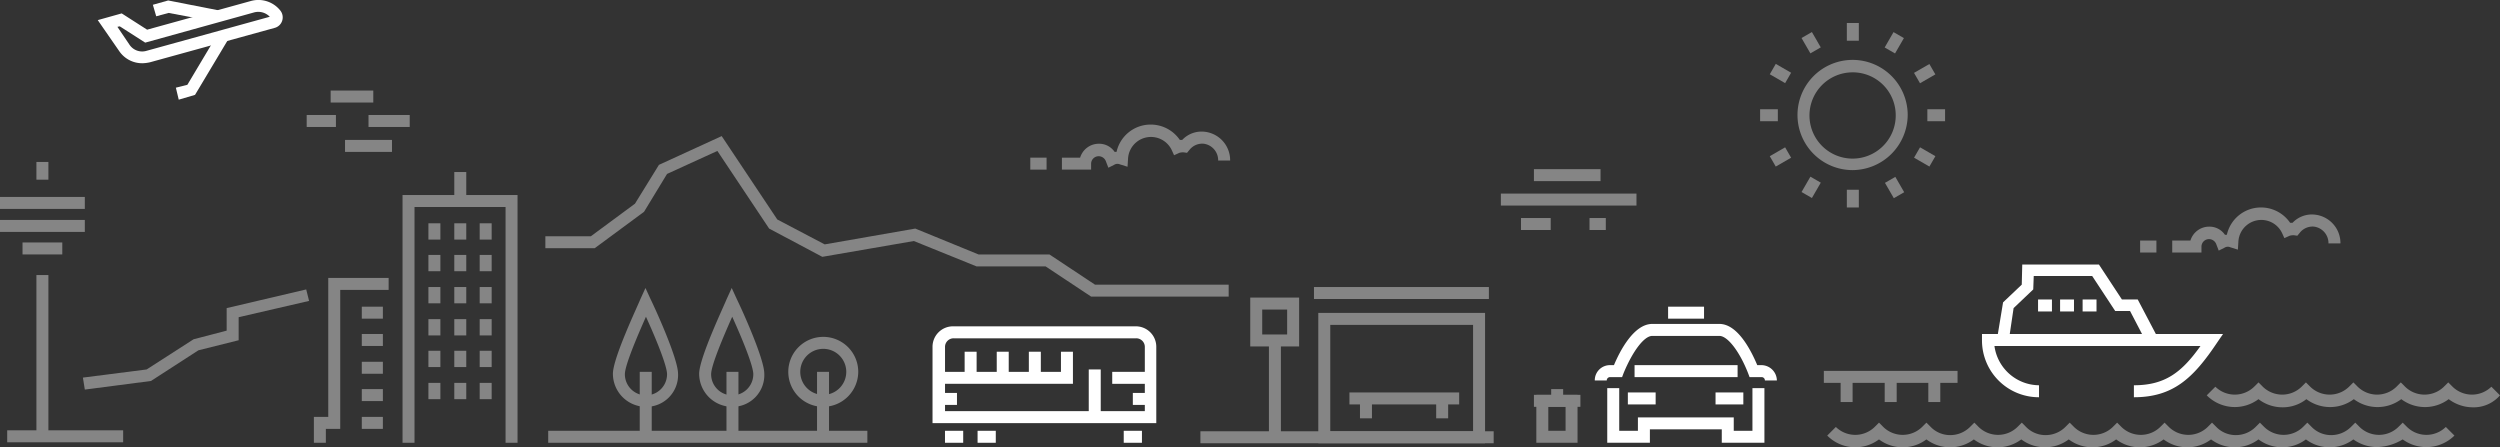 <svg xmlns="http://www.w3.org/2000/svg" width="506.7" height="90.663" viewBox="0 0 506.7 90.663"><rect x="0" y="0" width="506.7" height="90.663" fill="#333333" stroke="none"/><defs><style>.a{opacity:0.4;}.b{fill:#fff;}</style></defs><g transform="translate(0 -0.003)"><g class="a" transform="translate(63.617 34.868)"><g transform="translate(17.968 4.662)"><path class="b" d="M107.31,90.914h-2.428V43.128H86.428V90.914H84V40.7h23.31Z" transform="translate(-84 -40.7)"/></g><g transform="translate(23.213 10.392)"><g transform="translate(10.392)"><rect class="b" width="2.428" height="3.302"/></g><g transform="translate(5.245)"><rect class="b" width="2.428" height="3.302"/></g><rect class="b" width="2.428" height="3.302"/><g transform="translate(0 6.41)"><g transform="translate(10.392)"><rect class="b" width="2.428" height="3.302"/></g><g transform="translate(5.245)"><rect class="b" width="2.428" height="3.302"/></g><rect class="b" width="2.428" height="3.302"/></g><g transform="translate(0 12.918)"><g transform="translate(10.392)"><rect class="b" width="2.428" height="3.302"/></g><g transform="translate(5.245)"><rect class="b" width="2.428" height="3.302"/></g><rect class="b" width="2.428" height="3.302"/></g><g transform="translate(0 25.835)"><g transform="translate(10.392)"><rect class="b" width="2.428" height="3.302"/></g><g transform="translate(5.245)"><rect class="b" width="2.428" height="3.302"/></g><rect class="b" width="2.428" height="3.302"/></g><g transform="translate(0 32.343)"><g transform="translate(10.392)"><rect class="b" width="2.428" height="3.302"/></g><g transform="translate(5.245)"><rect class="b" width="2.428" height="3.302"/></g><rect class="b" width="2.428" height="3.302"/></g><g transform="translate(0 19.425)"><g transform="translate(10.392)"><rect class="b" width="2.428" height="3.302"/></g><g transform="translate(5.245)"><rect class="b" width="2.428" height="3.302"/></g><rect class="b" width="2.428" height="3.302"/></g></g><g transform="translate(0 21.465)"><path class="b" d="M67.928,91.411H65.5V86.166h2.914V58H80.651v2.428h-9.81V88.594H67.928Z" transform="translate(-65.5 -58)"/></g><g transform="translate(9.712 27.292)"><rect class="b" width="4.273" height="2.428"/></g><g transform="translate(9.712 32.828)"><rect class="b" width="4.273" height="2.428"/></g><g transform="translate(9.712 38.461)"><rect class="b" width="4.273" height="2.428"/></g><g transform="translate(9.712 43.998)"><rect class="b" width="4.273" height="2.428"/></g><g transform="translate(9.712 49.631)"><rect class="b" width="4.273" height="2.428"/></g><g transform="translate(28.458)"><rect class="b" width="2.428" height="5.536"/></g></g><g transform="translate(323.231 62.16)"><g transform="translate(0 3.496)"><path class="b" d="M369.707,79.061h-2.428a.664.664,0,0,0-.68-.68h-2.428l-.291-.777c-1.748-4.468-4.176-7.576-5.827-7.576h-13.6c-1.651,0-3.982,3.108-5.827,7.576l-.291.777h-2.428a.664.664,0,0,0-.68.68H332.8a3.068,3.068,0,0,1,3.108-3.108h.777c1.263-3.011,4.079-8.353,7.77-8.353h13.6c3.691,0,6.41,5.342,7.673,8.353h.777A3.151,3.151,0,0,1,369.707,79.061Z" transform="translate(-332.8 -67.6)"/><g transform="translate(2.525 13.015)"><path class="b" d="M367.257,92.072h-8.644V89.353H344.044v2.719H335.4V81h2.428v8.644h3.788V86.925h19.425v2.719h3.788V81h2.428Z" transform="translate(-335.4 -81)"/></g><g transform="translate(8.061 8.353)"><rect class="b" width="20.882" height="2.428"/></g></g><g transform="translate(14.86)"><rect class="b" width="7.284" height="2.428"/></g><g transform="translate(6.702 17.385)"><rect class="b" width="5.633" height="2.428"/></g><g transform="translate(24.475 17.385)"><rect class="b" width="5.633" height="2.428"/></g></g><g transform="translate(189.005 66.142)"><path class="b" d="M240.054,87.719H194.6V72.276a4.145,4.145,0,0,1,4.176-4.176h37a4.145,4.145,0,0,1,4.176,4.176V87.719Zm-43.026-2.428h40.6V72.276a1.741,1.741,0,0,0-1.748-1.748h-37a1.741,1.741,0,0,0-1.748,1.748V85.291Z" transform="translate(-194.6 -68.1)"/><g transform="translate(2.525 21.173)"><rect class="b" width="3.691" height="2.428"/></g><g transform="translate(9.13 21.173)"><rect class="b" width="3.691" height="2.428"/></g><g transform="translate(38.753 21.173)"><rect class="b" width="3.691" height="2.428"/></g><g transform="translate(31.663 8.741)"><rect class="b" width="2.428" height="9.615"/></g><g transform="translate(36.422 9.227)"><rect class="b" width="7.867" height="2.428"/></g><g transform="translate(40.598 13.5)"><rect class="b" width="3.691" height="2.428"/></g><g transform="translate(1.263 13.5)"><rect class="b" width="3.691" height="2.428"/></g><g transform="translate(1.263 5.148)"><path class="b" d="M223.095,79.907H195.9V77.479h24.767V73.4h2.428Z" transform="translate(-195.9 -73.4)"/></g><g transform="translate(19.522 5.148)"><rect class="b" width="2.428" height="5.342"/></g><g transform="translate(13.015 5.148)"><rect class="b" width="2.428" height="5.342"/></g><g transform="translate(6.507 5.148)"><rect class="b" width="2.428" height="5.342"/></g></g><g class="a" transform="translate(304.195 34.285)"><g transform="translate(4.079 9.907)"><rect class="b" width="6.022" height="2.428"/></g><g transform="translate(0 4.953)"><rect class="b" width="27.486" height="2.428"/></g><g transform="translate(6.702)"><rect class="b" width="13.5" height="2.428"/></g><g transform="translate(17.968 9.907)"><rect class="b" width="3.302" height="2.428"/></g></g><g class="a" transform="translate(310.896 78.865)"><g transform="translate(0.486 1.166)"><path class="b" d="M328.953,92.112H320.6V82.4h8.353Zm-5.925-2.428h3.5V84.828h-3.5Z" transform="translate(-320.6 -82.4)"/></g><g transform="translate(0 1.166)"><rect class="b" width="9.421" height="2.428"/></g><g transform="translate(3.496)"><rect class="b" width="2.428" height="2.428"/></g></g><g class="a" transform="translate(16.803 58.663)"><path class="b" d="M17.688,80.7,17.3,78.271,30.218,76.62,39.736,70.5l6.7-1.748V64.188L62.56,60.4l.583,2.331-14.277,3.3V70.7l-8.158,2.04-9.615,6.216Z" transform="translate(-17.3 -60.4)"/></g><g class="a" transform="translate(110.528 27.584)"><path class="b" d="M252.3,60.937H224.425L215.2,54.818H201.212L188.489,49.67l-18.551,3.205-10.781-5.73L148.668,31.411l-10.2,4.662-4.662,7.673-10,7.381h-10V48.7h9.227l8.935-6.6,4.856-7.867L149.542,28.4l11.266,16.9,9.615,5.05,18.357-3.205L201.6,52.39h14.374l9.227,6.119h27.1Z" transform="translate(-113.8 -28.4)"/></g><g class="a"><g transform="translate(124.223 58.372)"><path class="b" d="M134.6,84.187a6.715,6.715,0,0,1-6.7-6.7c0-3.205,5.05-13.792,5.536-15.054L134.5,60.1l1.068,2.331c.583,1.165,5.536,11.849,5.536,15.054A6.433,6.433,0,0,1,134.6,84.187Zm0-18.259c-1.942,4.371-4.273,9.907-4.273,11.655a4.273,4.273,0,1,0,8.547,0C138.875,75.834,136.544,70.2,134.6,65.927Z" transform="translate(-127.9 -60.1)"/><g transform="translate(5.439 16.997)"><rect class="b" width="2.428" height="13.209"/></g></g><g transform="translate(141.705 58.372)"><path class="b" d="M152.6,84.187a6.715,6.715,0,0,1-6.7-6.7c0-3.205,5.05-13.792,5.536-15.054L152.5,60.1l1.068,2.331c.583,1.165,5.536,11.849,5.536,15.054A6.433,6.433,0,0,1,152.6,84.187Zm0-18.259c-1.942,4.371-4.273,9.907-4.273,11.655a4.273,4.273,0,1,0,8.547,0C156.875,75.834,154.544,70.2,152.6,65.927Z" transform="translate(-145.9 -60.1)"/><g transform="translate(5.536 16.997)"><rect class="b" width="2.428" height="13.209"/></g></g><g transform="translate(159.77 68.279)"><g transform="translate(5.827 7.09)"><rect class="b" width="2.428" height="13.209"/></g><path class="b" d="M171.59,84.48a7.09,7.09,0,1,1,7.09-7.09A7.13,7.13,0,0,1,171.59,84.48Zm0-11.752a4.662,4.662,0,1,0,4.662,4.662A4.663,4.663,0,0,0,171.59,72.728Z" transform="translate(-164.5 -70.3)"/></g><g transform="translate(111.111 87.315)"><rect class="b" width="64.685" height="2.428"/></g></g><g class="a" transform="translate(62.16 18.357)"><g transform="translate(4.856)"><rect class="b" width="8.644" height="2.428"/></g><g transform="translate(12.529 4.953)"><rect class="b" width="8.353" height="2.428"/></g><g transform="translate(0 4.953)"><rect class="b" width="5.925" height="2.428"/></g><g transform="translate(7.77 10.004)"><rect class="b" width="9.518" height="2.428"/></g></g><g class="a" transform="translate(208.818 25.253)"><g transform="translate(6.41)"><path class="b" d="M227.525,35.13H221.6V32.7h3.691a3.963,3.963,0,0,1,3.788-2.817,3.789,3.789,0,0,1,3.205,1.651h.389a7.071,7.071,0,0,1,6.9-5.536,7.147,7.147,0,0,1,5.925,3.108h.486a5.4,5.4,0,0,1,4.565-1.651,5.8,5.8,0,0,1,5.148,5.827h-2.428a3.374,3.374,0,0,0-2.914-3.4,3.3,3.3,0,0,0-2.914,1.263l-.486.583-.68-.1a2.689,2.689,0,0,0-.874.1l-1.068.486-.486-1.068A4.655,4.655,0,0,0,235,32.993l-.1,1.554-1.554-.486a1.226,1.226,0,0,0-1.165.1l-1.166.583-.486-1.263a1.578,1.578,0,0,0-1.457-1.068,1.534,1.534,0,0,0-1.554,1.554V35.13Z" transform="translate(-221.6 -26)"/></g><g transform="translate(0 6.702)"><rect class="b" width="3.302" height="2.428"/></g></g><g class="a" transform="translate(370.337 77.506)"><g transform="translate(76.923)"><path class="b" d="M514.4,84.85a8.141,8.141,0,0,1-4.856-1.651,8.013,8.013,0,0,1-9.615,0,8.013,8.013,0,0,1-9.615,0,8.013,8.013,0,0,1-9.615,0,7.726,7.726,0,0,1-4.856,1.651A7.929,7.929,0,0,1,470.99,83.2a8.006,8.006,0,0,1-10.489-.777l1.748-1.748a5.629,5.629,0,0,0,7.867,0l.874-.874.874.874a5.629,5.629,0,0,0,7.867,0l.874-.874.874.874a5.629,5.629,0,0,0,7.867,0l.874-.874.874.874a5.629,5.629,0,0,0,7.867,0l.874-.874.874.874a5.629,5.629,0,0,0,7.867,0l.874-.874.874.874a5.629,5.629,0,0,0,7.867,0l1.748,1.748A7.019,7.019,0,0,1,514.4,84.85Z" transform="translate(-460.5 -79.8)"/></g><g transform="translate(0 8.158)"><path class="b" d="M492.8,93.153a8.247,8.247,0,0,1-4.856-1.554,8.013,8.013,0,0,1-9.615,0,8.013,8.013,0,0,1-9.615,0,8.013,8.013,0,0,1-9.615,0,8.013,8.013,0,0,1-9.615,0,8.013,8.013,0,0,1-9.615,0,8.013,8.013,0,0,1-9.615,0,8.013,8.013,0,0,1-9.615,0,8.013,8.013,0,0,1-9.615,0,8.013,8.013,0,0,1-9.615,0,8.013,8.013,0,0,1-9.615,0,8.006,8.006,0,0,1-10.489-.777l1.748-1.748a5.629,5.629,0,0,0,7.867,0l.874-.874.874.874a5.629,5.629,0,0,0,7.867,0l.874-.874.874.874a5.5,5.5,0,0,0,3.982,1.651,5.667,5.667,0,0,0,3.982-1.651l.874-.874.874.874a5.629,5.629,0,0,0,7.867,0l.874-.874.874.874a5.5,5.5,0,0,0,3.982,1.651,5.667,5.667,0,0,0,3.982-1.651l.874-.874.874.874a5.629,5.629,0,0,0,7.867,0l.874-.874.874.874a5.629,5.629,0,0,0,7.867,0l.874-.874.874.874a5.629,5.629,0,0,0,7.867,0l.874-.874.874.874a5.5,5.5,0,0,0,3.982,1.651,5.667,5.667,0,0,0,3.982-1.651L469,88.2l.874.874a5.629,5.629,0,0,0,7.867,0l.874-.874.874.874a5.5,5.5,0,0,0,3.982,1.651,5.667,5.667,0,0,0,3.982-1.651l.874-.874.874.874a5.629,5.629,0,0,0,7.867,0l.874-.874.874.874a5.629,5.629,0,0,0,7.867,0l1.748,1.748a8.12,8.12,0,0,1-10.489.777A10.525,10.525,0,0,1,492.8,93.153Z" transform="translate(-381.3 -88.2)"/></g></g><g transform="translate(401.708 67.696)"><path class="b" d="M444.389,82.52V80.092c6.313,0,9.712-2.622,13.5-7.964H416.125a9.2,9.2,0,0,0,9.033,7.964V82.52A11.523,11.523,0,0,1,413.6,70.963V69.7h48.854l-1.263,1.845C456.432,78.635,452.353,82.52,444.389,82.52Z" transform="translate(-413.6 -69.7)"/></g><g transform="translate(404.525 53.613)"><path class="b" d="M450.2,71.711H416.5l1.457-8.838,3.788-3.594.1-4.079h15.54l4.662,7.09h3.205Zm-30.886-2.428h26.806l-2.428-4.662h-3.011l-4.662-7.09H424.173l-.1,2.719-3.982,3.788Z" transform="translate(-416.5 -55.2)"/></g><g transform="translate(413.072 60.703)"><rect class="b" width="2.817" height="2.428"/></g><g transform="translate(417.539 60.703)"><rect class="b" width="2.817" height="2.428"/></g><g transform="translate(422.104 60.703)"><rect class="b" width="2.817" height="2.428"/></g><g class="a" transform="translate(0 32.828)"><g transform="translate(0 7.09)"><rect class="b" width="17.191" height="2.428"/></g><g transform="translate(0 11.752)"><rect class="b" width="17.191" height="2.428"/></g><g transform="translate(4.565 16.317)"><rect class="b" width="8.061" height="2.428"/></g><g transform="translate(7.381 22.921)"><rect class="b" width="2.428" height="32.731"/></g><g transform="translate(7.381)"><rect class="b" width="2.428" height="3.594"/></g><g transform="translate(1.457 54.39)"><rect class="b" width="23.504" height="2.428"/></g></g><g class="a" transform="translate(369.657 75.175)"><rect class="b" width="27.098" height="2.428"/><g transform="translate(3.399 1.263)"><rect class="b" width="2.428" height="5.05"/><g transform="translate(8.935)"><rect class="b" width="2.428" height="5.05"/></g><g transform="translate(17.774)"><rect class="b" width="2.428" height="5.05"/></g></g></g><g class="a" transform="translate(356.739 4.662)"><g transform="translate(7.576 7.479)"><path class="b" d="M386.269,34.839a11.169,11.169,0,1,1,11.169-11.169A11.234,11.234,0,0,1,386.269,34.839Zm0-19.813a8.741,8.741,0,1,0,8.741,8.741A8.7,8.7,0,0,0,386.269,15.025Z" transform="translate(-375.1 -12.5)"/></g><g transform="translate(17.58)"><rect class="b" width="2.428" height="3.594"/></g><g transform="translate(8.393 1.831)"><rect class="b" width="2.428" height="3.594" transform="translate(0 1.214) rotate(-29.998)"/></g><g transform="translate(1.96 8.289)"><rect class="b" width="2.428" height="3.594" transform="matrix(0.5, -0.866, 0.866, 0.5, 0, 2.103)"/></g><g transform="translate(0 17.482)"><rect class="b" width="3.594" height="2.428"/></g><g transform="translate(1.957 25.202)"><rect class="b" width="3.594" height="2.428" transform="translate(0 1.796) rotate(-29.988)"/></g><g transform="translate(8.397 31.149)"><rect class="b" width="3.594" height="2.428" transform="matrix(0.5, -0.866, 0.866, 0.5, 0, 3.112)"/></g><g transform="translate(17.58 33.799)"><rect class="b" width="2.428" height="3.594"/></g><g transform="translate(25.303 31.188)"><rect class="b" width="2.428" height="3.594" transform="matrix(0.866, -0.5, 0.5, 0.866, 0, 1.214)"/></g><g transform="translate(31.201 25.198)"><rect class="b" width="2.428" height="3.594" transform="translate(0 2.103) rotate(-60.007)"/></g><g transform="translate(33.897 17.482)"><rect class="b" width="3.594" height="2.428"/></g><g transform="translate(31.194 8.315)"><rect class="b" width="3.594" height="2.428" transform="translate(0 1.796) rotate(-29.988)"/></g><g transform="translate(25.245 1.849)"><rect class="b" width="3.594" height="2.428" transform="matrix(0.5, -0.866, 0.866, 0.5, 0, 3.112)"/></g></g><g transform="translate(19.813 0.003)"><path class="b" d="M29.433,12.821a5.627,5.627,0,0,1-4.662-2.428L20.4,4.079l4.856-1.36,5.148,3.3L51.48.194A5.675,5.675,0,0,1,57.4,2.137a2.223,2.223,0,0,1,.389,2.04,2.189,2.189,0,0,1-1.457,1.457l-25.35,6.993A7.549,7.549,0,0,1,29.433,12.821Zm-5.05-7.381L26.81,9.033a3.087,3.087,0,0,0,3.5,1.263L55.268,3.4a3.229,3.229,0,0,0-3.205-.874L30.015,8.644l-5.148-3.3Z" transform="translate(-20.4 -0.003)"/><g transform="translate(15.831 6.602)"><path class="b" d="M37.283,20.4,36.7,17.969l2.331-.583L45.344,6.8l2.04,1.263-6.8,11.364Z" transform="translate(-36.7 -6.8)"/></g><g transform="translate(11.169 0.094)"><path class="b" d="M44.915,4.471l-9.81-1.845-2.525.68L31.9.974,35.008.1,45.4,2.14Z" transform="translate(-31.9 -0.1)"/></g></g><g class="a" transform="translate(243.298 58.178)"><g transform="translate(0 29.235)"><rect class="b" width="59.44" height="2.428"/></g><g transform="translate(23.893 5.245)"><path class="b" d="M308.9,91.718H275.1V65.3h33.8ZM277.528,89.29h28.943V67.728H277.528Z" transform="translate(-275.1 -65.3)"/></g><g transform="translate(23.019)"><rect class="b" width="35.451" height="2.428"/></g><g transform="translate(10.101 2.137)"><path class="b" d="M270.807,72.007H260.9V62.1h9.907Zm-7.479-2.428h5.05v-5.05h-5.05Z" transform="translate(-260.9 -62.1)"/></g><g transform="translate(13.889 10.878)"><rect class="b" width="2.428" height="19.522"/></g><g transform="translate(30.206 21.367)"><rect class="b" width="22.242" height="2.428"/><g transform="translate(2.137 1.263)"><rect class="b" width="2.428" height="3.982"/></g><g transform="translate(17.58 1.263)"><rect class="b" width="2.428" height="3.982"/></g></g></g><g class="a" transform="translate(433.759 42.055)"><g transform="translate(6.507)"><path class="b" d="M459.225,52.43H453.3V50h3.691a3.963,3.963,0,0,1,3.788-2.817,3.79,3.79,0,0,1,3.205,1.651h.388a7.071,7.071,0,0,1,6.9-5.536,7.147,7.147,0,0,1,5.925,3.108h.486a5.4,5.4,0,0,1,4.565-1.651,5.8,5.8,0,0,1,5.148,5.827h-2.428a3.374,3.374,0,0,0-2.914-3.4,3.3,3.3,0,0,0-2.914,1.263l-.486.583-.68-.1a2.689,2.689,0,0,0-.874.1l-1.068.486-.486-1.068a4.655,4.655,0,0,0-8.838,1.845l-.1,1.554-1.554-.486a1.226,1.226,0,0,0-1.165.1l-1.165.583-.486-1.263a1.579,1.579,0,0,0-1.457-1.068,1.534,1.534,0,0,0-1.554,1.554V52.43Z" transform="translate(-453.3 -43.3)"/></g><g transform="translate(0 6.702)"><rect class="b" width="3.302" height="2.428"/></g></g></g></svg>